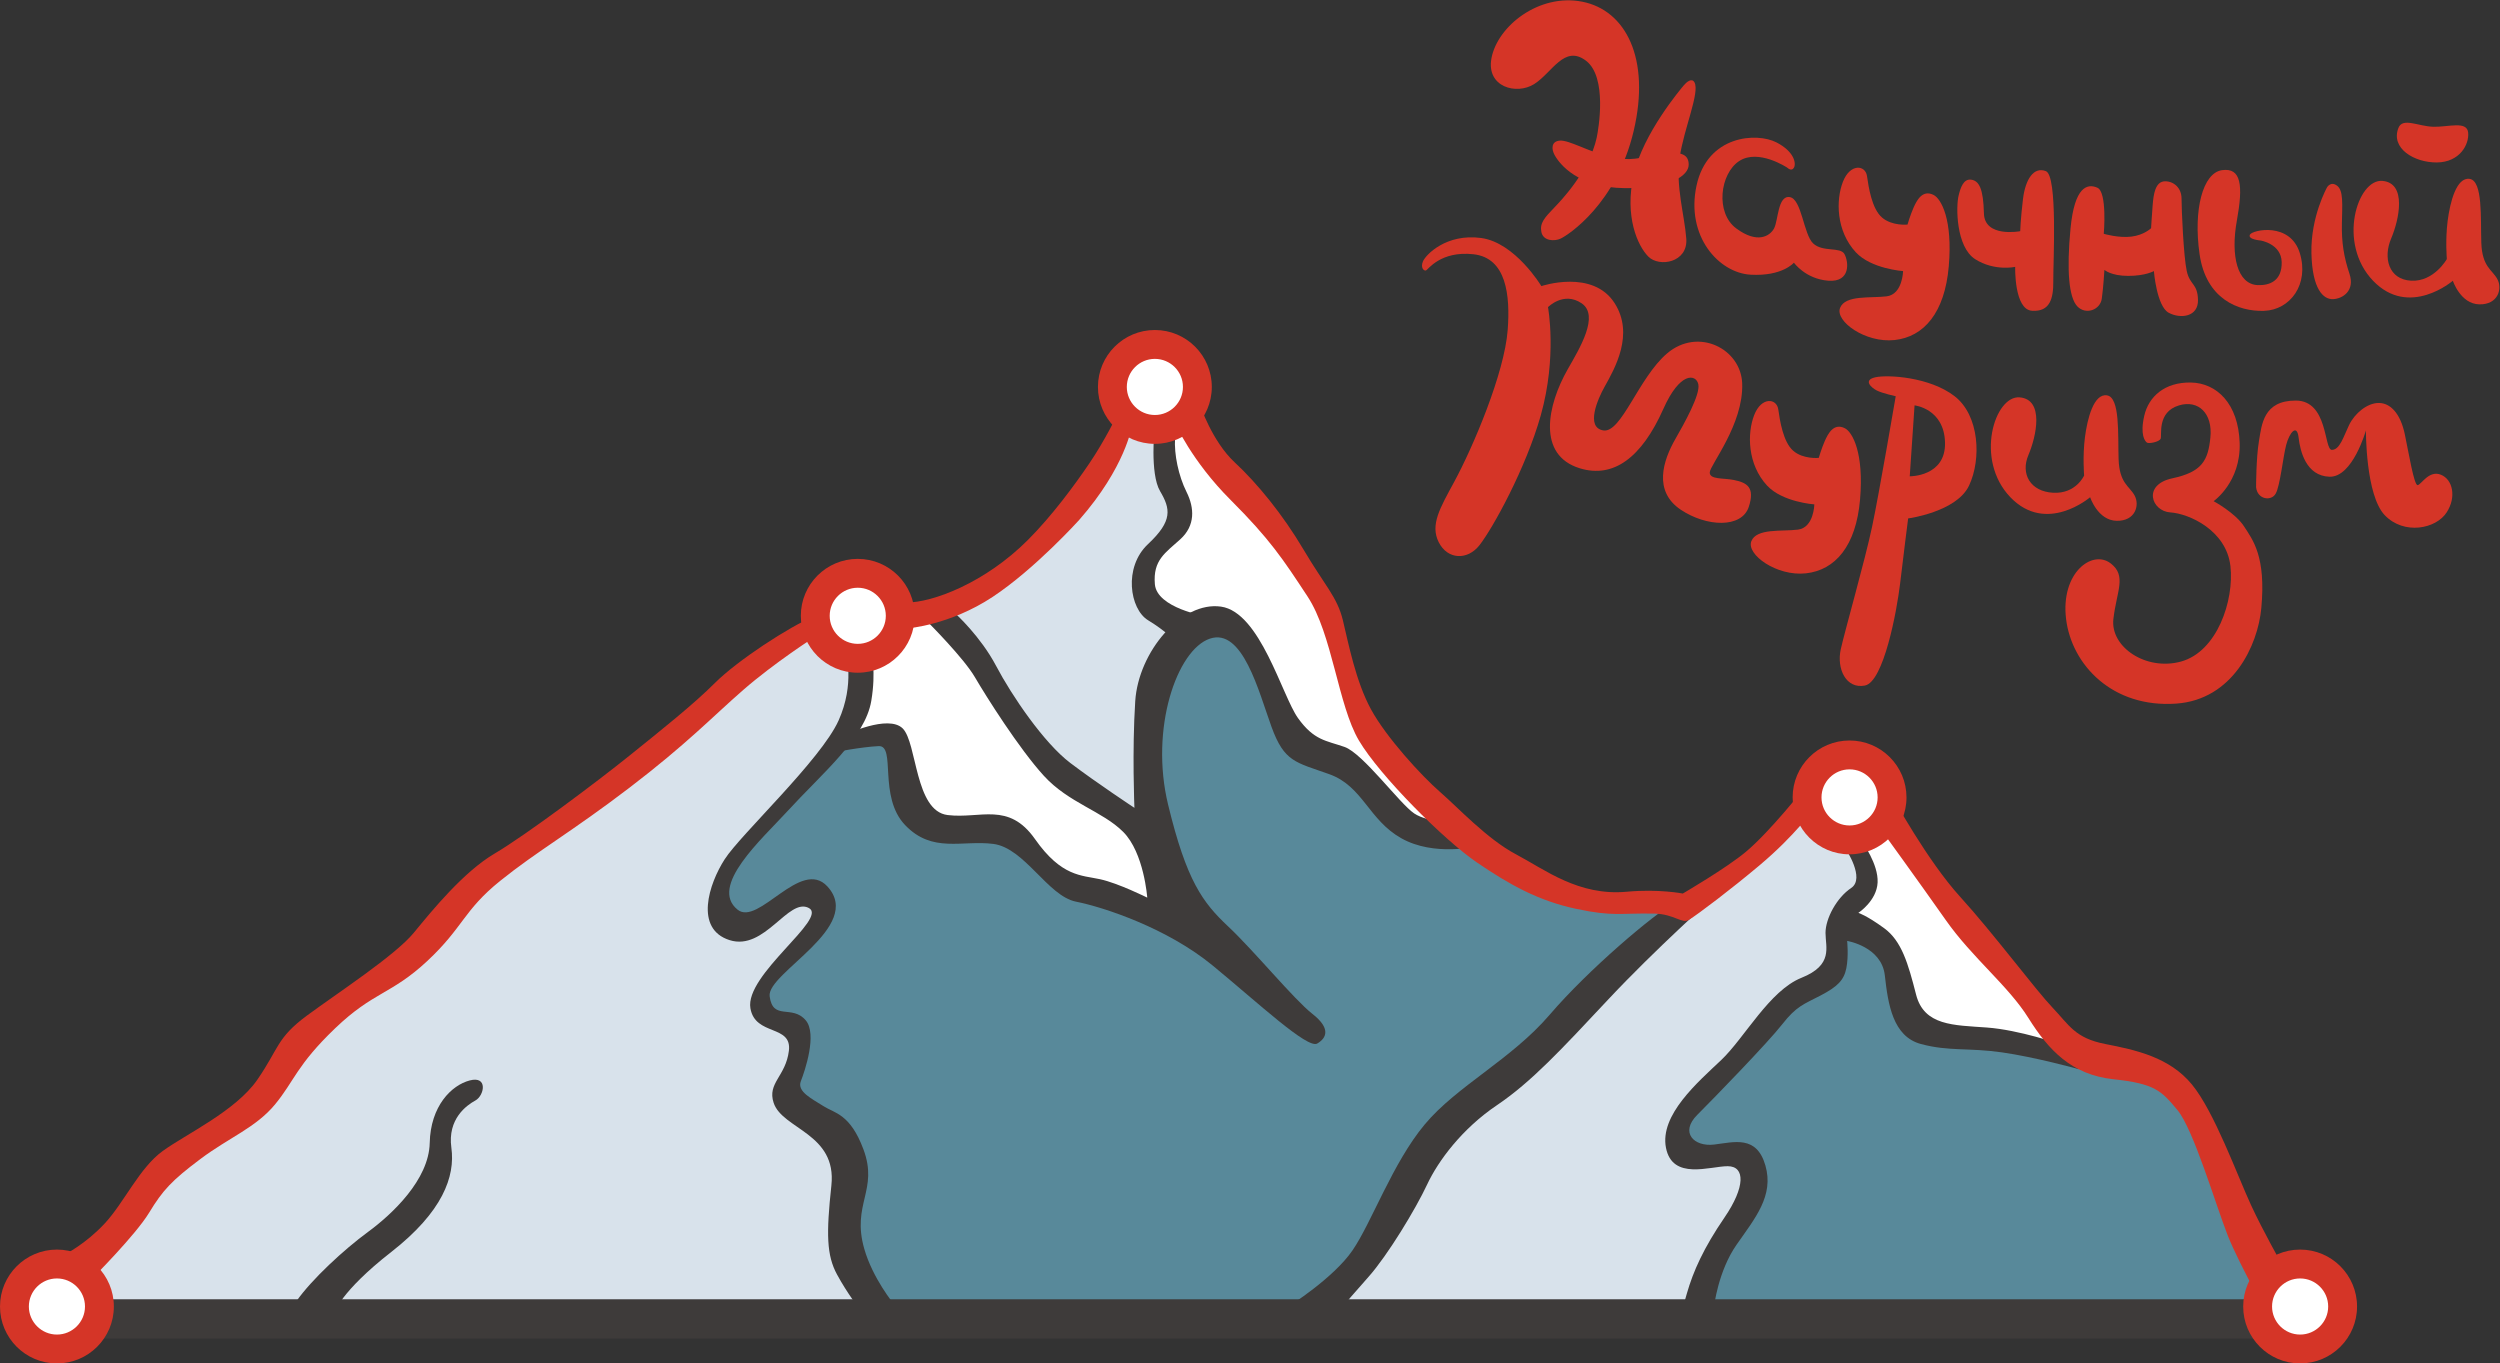 <?xml version="1.0" encoding="UTF-8" standalone="no"?>
<svg
   xmlns:dc="http://purl.org/dc/elements/1.1/"
   xmlns:cc="http://creativecommons.org/ns#"
   xmlns:rdf="http://www.w3.org/1999/02/22-rdf-syntax-ns#"
   xmlns:svg="http://www.w3.org/2000/svg"
   xmlns="http://www.w3.org/2000/svg"
   viewBox="0 0 346.392 188.912"
   height="188.912"
   width="346.392"
   xml:space="preserve"
   version="1.1"
   id="svg2"><rect x="0" y="0" width="346.392" height="188.912" fill="#333333" stroke="none"/><defs
     id="defs6"><clipPath
       id="clipPath20"
       clipPathUnits="userSpaceOnUse"><path
         id="path22"
         d="m 0,141.684 259.794,0 L 259.794,0 0,0 0,141.684 Z" /></clipPath><clipPath
       id="clipPath52"
       clipPathUnits="userSpaceOnUse"><path
         id="path54"
         d="m 0,141.684 259.794,0 L 259.794,0 0,0 0,141.684 Z" /></clipPath><clipPath
       id="clipPath88"
       clipPathUnits="userSpaceOnUse"><path
         id="path90"
         d="m 0,141.684 259.794,0 L 259.794,0 0,0 0,141.684 Z" /></clipPath><clipPath
       id="clipPath100"
       clipPathUnits="userSpaceOnUse"><path
         id="path102"
         d="m 0,141.684 259.794,0 L 259.794,0 0,0 0,141.684 Z" /></clipPath><clipPath
       id="clipPath148"
       clipPathUnits="userSpaceOnUse"><path
         id="path150"
         d="m 0,141.684 259.794,0 L 259.794,0 0,0 0,141.684 Z" /></clipPath></defs><g
     transform="matrix(1.333,0,0,-1.333,0,188.912)"
     id="g10"><g
       transform="translate(5.917,5.917)"
       id="g12"><path
         id="path14"
         style="fill:#58899a;fill-opacity:1;fill-rule:nonzero;stroke:none"
         d="m 0,0 233.167,0 -5.25,5.917 -4,8.916 -3,7.834 -8.5,2.958 -5.834,4.542 -8.699,9.5 -9.213,12.912 -6.421,-1.746 -11.333,-7.907 -9.167,-1.093 -10.833,4.167 -10.167,8.5 -5.667,7.667 -4.333,12.666 -6.5,9 -4.208,4.972 -5.917,4.862 -3.28,-2.18 -3.762,-6.32 -5.666,-6.334 L 94.917,74 89.903,71.794 77.471,70.5 l -8.554,-6.833 -15,-12 L 42.292,42.926 32.805,33.833 25.25,28.167 21.75,21.463 14.417,16.5 8.486,11.344 2.417,4 0,0 Z" /></g><g
       id="g16"><g
         clip-path="url(#clipPath20)"
         id="g18"><g
           transform="translate(89.158,73.833)"
           id="g24"><path
             id="path26"
             style="fill:#d8e2eb;fill-opacity:1;fill-rule:nonzero;stroke:none"
             d="m 0,0 c 0,0 -0.071,-8.121 -6.917,-14.083 0,0 -6.739,-7.206 -7.408,-10.908 -0.669,-3.701 1.167,-3.092 2.5,-2.926 1.334,0.167 7,4.352 7.5,2.926 0.5,-1.426 -0.712,-3.021 -1.592,-5.259 -0.879,-2.238 -4.629,-3.479 -4.241,-6 0.387,-2.521 4.483,-1.667 4.241,-3.5 -0.241,-1.833 -2.725,-5.574 -1.317,-6.704 1.409,-1.129 5.909,-3.796 6.243,-6.629 0.333,-2.834 0.649,-8.5 0.991,-10.334 0.342,-1.833 1.342,-4.75 1.342,-4.75 l -2.333,-1.041 -82.25,0 c 0,0 2.75,7.458 5.916,10.291 3.167,2.834 6,5.667 9.167,8 3.167,2.334 7.5,9.334 11,11.667 3.5,2.333 11.25,8.583 15.333,13.5 4.084,4.917 14.834,11.333 18.667,14.333 3.833,3 19.667,14 19.667,14 L 0,0 Z" /></g><g
           transform="translate(117.644,98.824)"
           id="g28"><path
             id="path30"
             style="fill:#d8e2eb;fill-opacity:1;fill-rule:nonzero;stroke:none"
             d="m 0,0 c 0,0 -5.477,-8.908 -7.31,-11.074 -1.833,-2.167 -7.667,-6.334 -9.5,-7.667 -1.833,-1.333 -3.667,-1.372 -3.667,-1.372 0,0 4.834,-5.961 6.334,-8.628 1.5,-2.667 5.833,-9 5.833,-9 l 4.792,-2.25 5.916,-3.75 -1.041,8.333 2.488,10.417 2.544,2.583 -3.991,1.295 -1.208,3.872 2.655,4.66 1.178,3.673 -1.178,3 L 2.398,-1.421 0,0 2.398,-1.421" /></g><g
           transform="translate(188.188,57.542)"
           id="g32"><path
             id="path34"
             style="fill:#d8e2eb;fill-opacity:1;fill-rule:nonzero;stroke:none"
             d="m 0,0 -4.187,-4.626 -7,-4.5 -2.667,-0.333 -7.667,-8.333 -6.833,-8.209 -6.333,-4.162 c 0,0 -5.667,-5.629 -5.667,-6.129 0,-0.5 -5.5,-9.417 -5.5,-9.417 l -5,-5.917 2.833,-1.291 36.334,0 1.666,5.958 3.5,6.678 -0.166,3.655 -3.334,0.667 -3,0 -0.666,3.167 5.666,5.937 6.167,7.396 3.833,2.438 0,4.229 2.084,3.166 2.338,3.167 L 4.063,-3.376 0,0 Z" /></g></g></g><g
       transform="translate(89.833,73.417)"
       id="g36"><path
         id="path38"
         style="fill:#ffffff;fill-opacity:1;fill-rule:nonzero;stroke:none"
         d="m 0,0 -2,-8.083 5.083,-0.584 1.417,-5.916 2.833,-2.878 6,-0.872 3.167,-1.417 4.266,-4.083 7.044,-2 4.497,-2.167 -2.099,6.333 -2.398,5 -6.143,3.5 -4.631,4.5 L 7.667,5.5 0,0 Z" /></g><g
       transform="translate(120.5,97.25)"
       id="g40"><path
         id="path42"
         style="fill:#ffffff;fill-opacity:1;fill-rule:nonzero;stroke:none"
         d="m 0,0 0.988,-4.333 1.179,-5.334 -3.066,-4.652 0,-4.22 3.066,-2.294 4.166,0.537 3.834,-4.037 3.25,-8.167 6.75,-2.583 5.833,-7.084 4.333,0.873 -9.5,11.461 -2.666,8.75 -3.45,7.461 L 8,-6.5 2.833,1.574 0,0 Z" /></g><g
       transform="translate(193.167,54.167)"
       id="g44"><path
         id="path46"
         style="fill:#ffffff;fill-opacity:1;fill-rule:nonzero;stroke:none"
         d="m 0,0 0.598,-4.199 -1.515,-4.551 2.338,-1.5 2.246,-3.396 1.333,-4.604 2.333,-1.333 5.834,-1.383 5.666,0 3.352,-1.659 -4.852,8.208 -6.699,5.667 -3.967,6 -4,5.333 L 0,0 Z" /></g><g
       id="g48"><g
         clip-path="url(#clipPath52)"
         id="g50"><g
           transform="translate(87.917,73.833)"
           id="g56"><path
             id="path58"
             style="fill:#3e3b3a;fill-opacity:1;fill-rule:nonzero;stroke:none"
             d="m 0,0 c 0,0 0.964,-3.182 -0.75,-7 -1.833,-4.083 -10.167,-11.833 -11.833,-14.417 -1.667,-2.583 -3.167,-7.25 0.5,-8.416 3.666,-1.167 6.12,4.487 8.25,3.333 2,-1.083 -6.68,-6.936 -6.084,-10.417 0.5,-2.916 4.334,-1.666 4,-4.416 -0.323,-2.668 -2.273,-3.348 -1.583,-5.417 0.917,-2.75 6.583,-3.167 6,-8.583 -0.543,-5.04 -0.5,-7.25 0.583,-9.25 1.084,-2 2.334,-3.584 2.334,-3.584 l 3.583,0.5 c 0,0 -2.2,2.657 -3.083,5.75 -1.334,4.667 1.5,6.084 -0.084,10.334 -1.383,3.712 -3,3.75 -4.166,4.5 -1.167,0.75 -2.767,1.5 -2.342,2.583 0.425,1.083 1.721,4.906 0.508,6.333 -1.416,1.667 -3.416,-0.083 -3.75,2.5 -0.312,2.42 9.869,7.209 6,11.417 -2.758,3 -7.166,-4.167 -9.333,-2.417 -3.002,2.425 2.5,7.307 5.167,10.219 C -2.444,-12.474 2,-8.833 2.648,-4.963 3.162,-1.893 2.667,0 2.667,0 L 0,0 Z" /></g><g
           transform="translate(34.75,5.25)"
           id="g60"><path
             id="path62"
             style="fill:#3e3b3a;fill-opacity:1;fill-rule:nonzero;stroke:none"
             d="m 0,0 c 0,0 0.583,2.167 5.917,6.333 5.333,4.167 6.666,7.834 6.25,10.834 -0.417,3 1.583,4.416 2.5,4.916 0.916,0.5 1.333,2.584 -0.584,2.084 C 12.167,23.667 10,21.5 9.917,17.667 9.833,13.833 6,10.25 3.5,8.417 1,6.583 -2.333,3.5 -3.917,1.25 -5.5,-1 0,0 0,0" /></g><g
           transform="translate(87.833,65.333)"
           id="g64"><path
             id="path66"
             style="fill:#3e3b3a;fill-opacity:1;fill-rule:nonzero;stroke:none"
             d="m 0,0 c 0,0 4.5,2.167 6,0.667 1.5,-1.5 1.25,-8.584 4.667,-9 3.416,-0.417 6.333,1.416 9.083,-2.5 2.75,-3.917 4.833,-3.75 6.75,-4.167 1.917,-0.417 4.917,-1.917 4.917,-1.917 0,0 -0.334,4.667 -2.5,6.834 -2.167,2.166 -5.667,3 -8.25,5.833 C 18.083,-1.417 14.667,4 13.5,6 12.333,8 8.667,11.667 8.667,11.667 l 2.833,0.916 c 0,0 2.583,-2.333 4.208,-5.416 1.625,-3.084 4.959,-8 7.709,-10.084 2.75,-2.083 6.666,-4.666 6.666,-4.666 0,0 -0.25,5.916 0.084,11.083 0.333,5.167 4.833,10.417 8.916,9.833 4.084,-0.583 6.334,-9.25 8,-11.583 1.667,-2.333 2.917,-2.333 4.834,-3 1.916,-0.667 5.75,-5.917 7.25,-6.917 1.5,-1 4.5,-0.916 4.5,-0.916 l 2,-2.5 c 0,0 -4.417,-1.084 -7.834,0.833 -3.416,1.917 -4,5.417 -7.5,6.667 -3.5,1.25 -4.666,1.25 -6,4.916 C 43,4.5 41.333,11.167 37.917,10 34.5,8.833 31.667,0.667 33.583,-7.25 c 1.917,-7.917 3.584,-10.167 6.25,-12.667 2.667,-2.5 6.834,-7.583 8.75,-9.083 1.917,-1.5 1.5,-2.5 0.5,-3.083 -1,-0.584 -6.083,4.166 -10.833,8.083 -4.75,3.917 -11.333,6.083 -14.25,6.667 -2.917,0.583 -5.333,5.583 -8.583,6 -3.25,0.416 -6.334,-1.005 -9.167,1.956 -2.833,2.96 -0.917,8.294 -2.75,8.21 C 1.667,-1.25 -1.25,-1.833 -1.25,-1.833 L 0,0 Z" /></g><g
           transform="translate(125.333,77.667)"
           id="g68"><path
             id="path70"
             style="fill:#3e3b3a;fill-opacity:1;fill-rule:nonzero;stroke:none"
             d="m 0,0 c 0,0 -5.083,0.833 -5.292,3.333 -0.208,2.5 1.084,3.25 2.646,4.667 1.563,1.417 1.479,3.25 0.646,4.917 -0.833,1.666 -1.303,3.916 -1.193,5.583 0.11,1.667 -2.121,1.167 -2.121,1.167 0,0 -0.519,-4.834 0.564,-6.667 C -3.667,11.167 -3.417,9.917 -6,7.5 -8.583,5.083 -7.897,0.737 -6,-0.417 -4.103,-1.57 -3.193,-2.583 -3.193,-2.583 L 0,-0.333 0,0 Z" /></g><g
           transform="translate(178.167,48.5)"
           id="g72"><path
             id="path74"
             style="fill:#3e3b3a;fill-opacity:1;fill-rule:nonzero;stroke:none"
             d="m 0,0 c 0,0 -6.083,-5.417 -11,-10.667 -4.917,-5.25 -8,-8.583 -11.583,-11 -3.584,-2.416 -6.084,-5.75 -7.25,-8.25 -1.167,-2.5 -4.084,-7.333 -6.084,-9.583 -2,-2.25 -2.25,-2.583 -2.25,-2.583 l -6.083,-0.5 c 0,0 4.667,2.916 6.667,5.833 2,2.917 4.166,9.083 7.5,13.083 3.333,4 9,6.75 13,11.417 4,4.667 10.75,10.417 13.25,11.833 C -1.333,1 0,0 0,0" /></g><g
           transform="translate(191.833,53.5)"
           id="g76"><path
             id="path78"
             style="fill:#3e3b3a;fill-opacity:1;fill-rule:nonzero;stroke:none"
             d="m 0,0 c 0,0 2.083,-3.083 0.583,-4.083 -1.5,-1 -2.666,-3.167 -2.666,-4.667 0,-1.5 0.833,-3.333 -2.5,-4.667 -3.334,-1.333 -5.917,-6.25 -8.334,-8.542 -2.416,-2.291 -6.416,-5.708 -5.75,-9.124 C -18,-34.5 -14.083,-33 -12.25,-33 c 1.833,0 1.833,-2.167 -0.333,-5.333 -2.167,-3.167 -3.25,-5.584 -3.917,-7.917 l -0.667,-2.333 3.5,1 c 0,0 0.417,3.666 2.334,6.416 1.916,2.75 3.916,5.084 3,8.25 -0.917,3.167 -3.25,2.417 -5.334,2.167 -2.083,-0.25 -3.583,1.25 -1.75,3.083 1.834,1.834 7.334,7.5 8.834,9.417 1.5,1.917 2.25,2.083 4,3 1.75,0.917 2.416,1.583 2.666,2.833 0.25,1.25 0.084,2.834 0.084,2.834 0,0 3.583,-0.584 3.916,-3.584 0.334,-3 0.834,-6.347 3.75,-7.132 2.917,-0.784 4.917,-0.368 8.417,-0.868 3.5,-0.5 8,-1.75 8,-1.75 l -2,2.618 c 0,0 -4.167,1.466 -7.583,1.716 -3.417,0.25 -6.5,0.166 -7.334,3.416 -0.833,3.25 -1.5,5.584 -3.333,6.917 -1.833,1.333 -2.667,1.583 -2.667,1.583 0,0 1.917,1.25 2,3.167 C 3.417,-1.583 1.75,0.667 1.75,0.667 L 0,0 Z" /></g><g
           transform="translate(240.5,4.583)"
           id="g80"><path
             id="path82"
             style="fill:#3e3b3a;fill-opacity:1;fill-rule:nonzero;stroke:none"
             d="m 0,0 c 0,-1.105 -0.895,-2 -2,-2 l -231.667,0 c -1.104,0 -2,0.895 -2,2 l 0,0.083 c 0,1.105 0.896,2 2,2 L -2,2.083 c 1.105,0 2,-0.895 2,-2 L 0,0 Z" /></g></g></g><g
       id="g84"><g
         clip-path="url(#clipPath88)"
         id="g86"><g
           transform="translate(6.75,11.333)"
           id="g92"><path
             id="path94"
             style="fill:#d53527;fill-opacity:1;fill-rule:nonzero;stroke:none"
             d="m 0,0 c 0,0 2.167,1.083 4.167,3.25 2,2.167 3.583,5.75 6,7.5 2.416,1.75 7.583,4.154 9.833,7.41 2.25,3.257 2,4.34 5.167,6.673 3.166,2.334 9.166,6.25 11.083,8.584 1.917,2.333 5.167,6.333 8.417,8.25 3.25,1.916 10.583,7.416 14,10.166 3.416,2.75 6.666,5.334 8.916,7.584 2.25,2.25 7.667,5.839 10.417,6.961 2.75,1.122 6.583,1.372 9.417,1.372 2.833,0 8.25,2.083 12.666,6.5 2.5,2.5 4.834,5.667 6.417,8 1.583,2.333 2.917,5.083 2.917,5.083 L 118,88.25 c 0,0 1.25,-3.75 3.583,-5.917 2.334,-2.166 5,-5.416 7.167,-9.083 2.167,-3.667 3.5,-4.917 4.083,-7.333 0.584,-2.417 1.334,-6.334 2.917,-9.25 1.583,-2.917 5.25,-6.917 7.167,-8.584 1.916,-1.666 4.916,-4.916 7.916,-6.5 3,-1.583 6.494,-4.35 11.505,-3.886 3.328,0.308 5.829,-0.188 5.829,-0.188 0,0 4.52,2.637 6.541,4.324 2.544,2.124 6.104,6.667 6.104,6.667 l 9.188,-1 c 0,0 3.583,-6.583 7,-10.333 3.417,-3.75 7.833,-9.667 9.583,-11.5 1.75,-1.834 2.334,-3.181 5.5,-3.799 3.167,-0.618 6.667,-1.368 9,-4.201 2.334,-2.834 4.7,-9.411 6.167,-12.584 C 228.461,2.465 230.417,-1 230.417,-1 l -0.667,-6.729 c 0,0 -3.749,6.658 -4.938,9.688 -1.27,3.24 -3.562,11.041 -5.229,13.041 -1.666,2 -2.333,2.75 -6.666,3.208 -4.334,0.459 -6.75,3.042 -8.834,6.375 -2.083,3.334 -5.833,6.251 -8.583,10.168 -2.75,3.916 -6.824,9.533 -6.824,9.533 l -6.926,1.987 c 0,0 -1.88,-2.697 -5.604,-5.827 -2.934,-2.468 -6.398,-5.092 -7.356,-5.679 -0.702,-0.429 -1.54,0.611 -3.538,0.655 -3.598,0.08 -4.252,-0.337 -8.169,0.497 -3.916,0.833 -6.916,2.5 -10.333,4.833 -3.417,2.333 -10.083,9 -12.25,12.667 -2.167,3.666 -2.754,11.035 -5.333,14.961 -2.58,3.926 -3.917,5.955 -8,10.039 -4.084,4.083 -5.777,8 -5.777,8 l -4.497,-0.347 c 0,0 -0.643,-4.237 -5.476,-9.737 0,0 -4.584,-5.083 -9,-8 -4.417,-2.916 -8.75,-3.25 -8.75,-3.25 l -9.75,-0.916 c 0,0 -4.167,-2.667 -7.417,-5.5 C 67.25,55.833 64.667,53.083 58.667,48.5 52.667,43.917 49.083,41.917 45.25,38.833 41.417,35.75 41.417,34 37.667,30.5 c -3.75,-3.5 -5.584,-3.167 -9.584,-7 -4,-3.833 -4.25,-5.5 -6.25,-7.917 -2,-2.416 -4.75,-3.416 -7.75,-5.666 -3,-2.25 -3.916,-3.25 -5.333,-5.584 C 7.333,2 2.917,-2.417 2.917,-2.417 L 0,0.25" /></g></g></g><g
       id="g96"><g
         clip-path="url(#clipPath100)"
         id="g98"><g
           transform="translate(5.917,1.5)"
           id="g104"><path
             id="path106"
             style="fill:#ffffff;fill-opacity:1;fill-rule:nonzero;stroke:none"
             d="m 0,0 c -2.435,0 -4.417,1.981 -4.417,4.417 0,2.435 1.982,4.416 4.417,4.416 2.436,0 4.417,-1.981 4.417,-4.416 C 4.417,1.981 2.436,0 0,0" /></g><g
           transform="translate(5.917,11.833)"
           id="g108"><path
             id="path110"
             style="fill:#d53527;fill-opacity:1;fill-rule:nonzero;stroke:none"
             d="m 0,0 c -3.268,0 -5.917,-2.649 -5.917,-5.917 0,-3.267 2.649,-5.916 5.917,-5.916 3.268,0 5.917,2.649 5.917,5.916 C 5.917,-2.649 3.268,0 0,0 m 0,-3 c 1.608,0 2.917,-1.308 2.917,-2.917 0,-1.608 -1.309,-2.916 -2.917,-2.916 -1.608,0 -2.917,1.308 -2.917,2.916 C -2.917,-4.308 -1.608,-3 0,-3" /></g><g
           transform="translate(89.158,73.294)"
           id="g112"><path
             id="path114"
             style="fill:#ffffff;fill-opacity:1;fill-rule:nonzero;stroke:none"
             d="m 0,0 c -2.436,0 -4.417,1.981 -4.417,4.417 0,2.435 1.981,4.416 4.417,4.416 2.435,0 4.417,-1.981 4.417,-4.416 C 4.417,1.981 2.435,0 0,0" /></g><g
           transform="translate(89.158,83.628)"
           id="g116"><path
             id="path118"
             style="fill:#d53527;fill-opacity:1;fill-rule:nonzero;stroke:none"
             d="m 0,0 c -3.268,0 -5.917,-2.649 -5.917,-5.917 0,-3.267 2.649,-5.916 5.917,-5.916 3.268,0 5.917,2.649 5.917,5.916 C 5.917,-2.649 3.268,0 0,0 m 0,-3 c 1.608,0 2.917,-1.308 2.917,-2.917 0,-1.608 -1.309,-2.916 -2.917,-2.916 -1.608,0 -2.917,1.308 -2.917,2.916 C -2.917,-4.308 -1.608,-3 0,-3" /></g><g
           transform="translate(120.041,97.083)"
           id="g120"><path
             id="path122"
             style="fill:#ffffff;fill-opacity:1;fill-rule:nonzero;stroke:none"
             d="m 0,0 c -2.435,0 -4.417,1.981 -4.417,4.417 0,2.435 1.982,4.416 4.417,4.416 2.435,0 4.417,-1.981 4.417,-4.416 C 4.417,1.981 2.435,0 0,0" /></g><g
           transform="translate(120.042,107.417)"
           id="g124"><path
             id="path126"
             style="fill:#d53527;fill-opacity:1;fill-rule:nonzero;stroke:none"
             d="m 0,0 c -3.268,0 -5.917,-2.649 -5.917,-5.917 0,-3.267 2.649,-5.916 5.917,-5.916 3.268,0 5.917,2.649 5.917,5.916 C 5.917,-2.649 3.268,0 0,0 m 0,-3 c 1.608,0 2.917,-1.308 2.917,-2.917 0,-1.608 -1.309,-2.916 -2.917,-2.916 -1.608,0 -2.917,1.308 -2.917,2.916 C -2.917,-4.308 -1.608,-3 0,-3" /></g><g
           transform="translate(192.25,54.417)"
           id="g128"><path
             id="path130"
             style="fill:#ffffff;fill-opacity:1;fill-rule:nonzero;stroke:none"
             d="m 0,0 c -2.436,0 -4.417,1.981 -4.417,4.417 0,2.435 1.981,4.416 4.417,4.416 2.436,0 4.417,-1.981 4.417,-4.416 C 4.417,1.981 2.436,0 0,0" /></g><g
           transform="translate(192.25,64.75)"
           id="g132"><path
             id="path134"
             style="fill:#d53527;fill-opacity:1;fill-rule:nonzero;stroke:none"
             d="m 0,0 c -3.268,0 -5.917,-2.649 -5.917,-5.917 0,-3.267 2.649,-5.916 5.917,-5.916 3.268,0 5.917,2.649 5.917,5.916 C 5.917,-2.649 3.268,0 0,0 m 0,-3 c 1.608,0 2.917,-1.308 2.917,-2.917 0,-1.608 -1.309,-2.916 -2.917,-2.916 -1.608,0 -2.917,1.308 -2.917,2.916 C -2.917,-4.308 -1.608,-3 0,-3" /></g><g
           transform="translate(239.083,1.5)"
           id="g136"><path
             id="path138"
             style="fill:#ffffff;fill-opacity:1;fill-rule:nonzero;stroke:none"
             d="m 0,0 c -2.435,0 -4.416,1.981 -4.416,4.417 0,2.435 1.981,4.416 4.416,4.416 2.436,0 4.417,-1.981 4.417,-4.416 C 4.417,1.981 2.436,0 0,0" /></g><g
           transform="translate(239.083,11.833)"
           id="g140"><path
             id="path142"
             style="fill:#d53527;fill-opacity:1;fill-rule:nonzero;stroke:none"
             d="m 0,0 c -3.268,0 -5.917,-2.649 -5.917,-5.917 0,-3.267 2.649,-5.916 5.917,-5.916 3.268,0 5.917,2.649 5.917,5.916 C 5.917,-2.649 3.268,0 0,0 m 0,-3 c 1.608,0 2.917,-1.308 2.917,-2.917 0,-1.608 -1.309,-2.916 -2.917,-2.916 -1.608,0 -2.917,1.308 -2.917,2.916 C -2.917,-4.308 -1.608,-3 0,-3" /></g></g></g><g
       id="g144"><g
         clip-path="url(#clipPath148)"
         id="g146"><g
           transform="translate(148.215,113.605)"
           id="g152"><path
             id="path154"
             style="fill:#d53527;fill-opacity:1;fill-rule:nonzero;stroke:none"
             d="M 0,0 C 0.208,0.062 1.5,2.063 4.937,1.687 8.375,1.312 8.772,-2.582 8.5,-6.188 8.16,-10.688 4.895,-18.365 2.935,-21.981 1.468,-24.689 0.417,-26.437 1.333,-28.25 c 0.917,-1.812 2.978,-1.901 4.229,-0.312 1.41,1.79 4.845,8.056 6.376,13.499 1.722,6.125 0.75,11.25 0.75,11.25 0,0 1.625,1.673 3.499,0.399 1.875,-1.273 -0.208,-4.683 -1.437,-6.836 -2.152,-3.771 -3.215,-8.946 1.25,-10.312 3.473,-1.063 6.41,1.067 8.687,6.187 1.716,3.856 3.375,3.625 3.625,2.562 0.25,-1.062 -1.512,-4.18 -2.375,-5.687 -1.288,-2.25 -2.339,-5.437 0.563,-7.375 2.656,-1.773 6.324,-1.95 7.063,0.313 0.66,2.022 -0.184,2.509 -1.565,2.787 -1.07,0.216 -2.498,0.025 -2.498,0.775 0,0.75 3.522,4.995 3.375,9.25 -0.125,3.625 -4.59,5.875 -7.813,3.125 -2.961,-2.527 -4.75,-8.312 -6.625,-8 -1.875,0.313 -0.571,3.28 0.125,4.52 1.1,1.959 3.098,5.48 1.063,8.691 C 17.345,0.184 12,-1.625 12,-1.625 c 0,0 -2.716,4.516 -6.25,5 C 2.098,3.875 -0.042,1.604 -0.312,0.937 -0.583,0.271 -0.208,-0.062 0,0" /></g><g
           transform="translate(188.59,89.292)"
           id="g156"><path
             id="path158"
             style="fill:#d53527;fill-opacity:1;fill-rule:nonzero;stroke:none"
             d="M 0,0 C 0,0 -0.042,-2.417 -1.708,-2.625 -3.375,-2.833 -6.02,-2.458 -6.552,-3.833 -7.083,-5.208 -3.917,-7.5 -0.875,-7.167 2.167,-6.833 4.333,-4.333 4.75,0.5 5.167,5.333 3.973,7.514 3.167,7.917 2,8.5 1.417,7.333 1.083,6.583 0.75,5.833 0.458,4.833 0.458,4.833 c 0,0 -1.625,-0.166 -2.666,0.75 C -3.25,6.5 -3.585,8.719 -3.75,9.875 -3.917,11.042 -5.5,11.208 -6.25,9.292 -7,7.375 -6.958,4.167 -4.917,1.958 -3.315,0.225 0,0 0,0" /></g><g
           transform="translate(198.506,92.209)"
           id="g160"><path
             id="path162"
             style="fill:#d53527;fill-opacity:1;fill-rule:nonzero;stroke:none"
             d="M 0,0 0.5,7.374 C 0.5,7.374 3.583,7.042 3.667,3.5 3.75,-0.042 0,0 0,0 m 4.667,8.324 c -2.584,2.009 -6.959,2.259 -8.25,1.968 C -4.875,10 -4,9.208 -3.417,8.917 c 0.584,-0.292 1.959,-0.593 1.959,-0.593 0,0 -1.709,-10.032 -2.459,-13.574 -0.75,-3.542 -2.791,-10.667 -3.25,-12.708 -0.458,-2.042 0.542,-4.167 2.5,-3.792 1.959,0.375 3.334,7.792 3.667,10.625 0.333,2.833 0.833,6.75 0.833,6.75 0,0 5.042,0.667 6.334,3.417 1.291,2.75 1.083,7.273 -1.5,9.282" /></g><g
           transform="translate(216.631,92.292)"
           id="g164"><path
             id="path166"
             style="fill:#d53527;fill-opacity:1;fill-rule:nonzero;stroke:none"
             d="m 0,0 c 0,0 -0.84,-1.916 -3.215,-1.791 -2.375,0.125 -3.41,1.958 -2.577,3.916 0.834,1.958 1.667,5.792 -0.916,6 -2.584,0.208 -4.709,-6.468 -0.959,-10.38 3.75,-3.912 8.292,0 8.292,0 0,0 0.792,-2.412 2.75,-2.453 1.958,-0.042 2.417,1.625 1.875,2.625 -0.542,1 -1.583,1.254 -1.667,3.793 C 3.5,4.25 3.75,8.125 2.375,8.333 1,8.542 0.333,5.917 0.083,3.958 -0.167,2 0,0 0,0" /></g><g
           transform="translate(224.583,96.11)"
           id="g168"><path
             id="path170"
             style="fill:#d53527;fill-opacity:1;fill-rule:nonzero;stroke:none"
             d="M 0,0 C 0.167,0.333 -0.42,2.776 1.917,3.474 3.927,4.073 5.423,2.641 5.173,0.141 4.936,-2.225 4.34,-3.443 1.215,-4.109 -1.91,-4.776 -0.952,-7.526 1.006,-7.651 c 1.959,-0.125 5.834,-1.875 6.25,-5.583 0.401,-3.565 -1.375,-8.875 -5.125,-9.917 -3.632,-1.009 -7.375,1.5 -7.041,4.417 0.333,2.916 1.414,4.493 -0.292,5.791 -1.917,1.459 -5.208,-1 -4.625,-5.791 0.58,-4.762 4.817,-9.266 11.458,-8.792 5.834,0.417 8.469,5.999 8.834,9.917 0.5,5.375 -0.875,7.083 -1.792,8.5 -0.917,1.416 -3.167,2.625 -3.167,2.625 0,0 2.834,1.958 2.709,6.041 C 8.09,3.641 5.84,5.807 3.131,5.849 0.423,5.891 -1.244,4.391 -1.702,2.391 -2.16,0.391 -1.619,-0.276 -1.41,-0.401 -1.202,-0.526 -0.167,-0.333 0,0" /></g><g
           transform="translate(234.506,91.084)"
           id="g172"><path
             id="path174"
             style="fill:#d53527;fill-opacity:1;fill-rule:nonzero;stroke:none"
             d="m 0,0 c 0.125,-1.292 1.583,-1.5 2.042,-0.667 0.458,0.834 0.75,3.75 1.083,5.042 0.333,1.292 1.125,2.25 1.292,0.792 0.166,-1.459 0.791,-4 3.208,-4.084 2.417,-0.083 3.792,4.816 3.792,4.816 0,0 -0.042,-6.732 1.958,-8.816 2,-2.083 5.324,-1.429 6.437,0.295 1.021,1.58 0.646,3.414 -0.604,3.914 C 17.958,1.792 17.167,0.25 16.792,0.208 16.417,0.167 15.864,3.579 15.458,5.499 15,7.667 13.958,8.75 12.75,8.75 11.542,8.75 10.25,7.667 9.667,6.458 9.083,5.25 8.708,3.875 7.875,3.875 7.042,3.875 7.5,9 4.125,9 0.75,9 0.583,6.5 0.292,4.75 0,3 0,0 0,0" /></g><g
           transform="translate(197.813,113.542)"
           id="g176"><path
             id="path178"
             style="fill:#d53527;fill-opacity:1;fill-rule:nonzero;stroke:none"
             d="M 0,0 C 0,0 -0.042,-2.417 -1.708,-2.625 -3.375,-2.833 -6.02,-2.458 -6.552,-3.833 -7.083,-5.208 -3.917,-7.5 -0.875,-7.167 2.167,-6.833 4.333,-4.333 4.75,0.5 5.167,5.333 3.973,7.514 3.167,7.917 2,8.5 1.417,7.333 1.083,6.583 0.75,5.833 0.458,4.833 0.458,4.833 c 0,0 -1.625,-0.166 -2.666,0.75 C -3.25,6.5 -3.585,8.719 -3.75,9.875 -3.917,11.042 -5.5,11.208 -6.25,9.292 -7,7.375 -6.958,4.167 -4.917,1.958 -3.315,0.225 0,0 0,0" /></g><g
           transform="translate(254.333,114.792)"
           id="g180"><path
             id="path182"
             style="fill:#d53527;fill-opacity:1;fill-rule:nonzero;stroke:none"
             d="m 0,0 c 0,0 -1.333,-2.375 -3.708,-2.25 -2.375,0.125 -2.917,2.417 -2.084,4.375 0.834,1.958 1.667,5.792 -0.916,6 -2.584,0.208 -4.709,-6.468 -0.959,-10.38 3.75,-3.912 8.292,0 8.292,0 0,0 0.792,-2.412 2.75,-2.453 1.958,-0.042 2.417,1.625 1.875,2.625 -0.542,1 -1.583,1.254 -1.667,3.793 C 3.5,4.25 3.75,8.125 2.375,8.333 1,8.542 0.333,5.917 0.083,3.958 -0.167,2 0,0 0,0" /></g><g
           transform="translate(252.924,128.542)"
           id="g184"><path
             id="path186"
             style="fill:#d53527;fill-opacity:1;fill-rule:nonzero;stroke:none"
             d="m 0,0 c 1.562,-0.042 3.5,0.646 3.625,-0.604 0.125,-1.25 -0.896,-3.084 -3.25,-3.104 -2.354,-0.021 -4.824,1.464 -4,3.583 C -3.188,1 -1.562,0.042 0,0" /></g><g
           transform="translate(185.779,124.287)"
           id="g188"><path
             id="path190"
             style="fill:#d53527;fill-opacity:1;fill-rule:nonzero;stroke:none"
             d="m 0,0 c 0,0 -3,2.005 -5,0.693 -2,-1.313 -2.5,-5.375 -0.312,-7 2.187,-1.625 3.5,-0.813 3.937,0 0.438,0.812 0.375,3.444 1.625,3.253 1.25,-0.191 1.437,-3.878 2.438,-4.816 1,-0.937 2.812,-0.329 3.249,-1.102 0.438,-0.773 0.688,-2.96 -1.687,-2.773 -2.375,0.188 -3.563,1.875 -3.563,1.875 0,0 -1.187,-1.437 -4.5,-1.25 -3.312,0.188 -6.75,4 -5.625,9.25 1.125,5.25 6.25,5.563 8.313,4.5 C 0.742,1.668 0.937,0.432 0.687,0 0.437,-0.432 0,0 0,0" /></g><g
           transform="translate(175.002,132.829)"
           id="g192"><path
             id="path194"
             style="fill:#d53527;fill-opacity:1;fill-rule:nonzero;stroke:none"
             d="m 0,0 c -0.277,-0.337 -4.225,-4.975 -5.193,-9.288 -0.968,-4.312 0.407,-7.375 1.532,-8.5 1.125,-1.125 4.125,-0.625 3.938,1.875 -0.188,2.5 -1.125,5.438 -0.688,8.438 0.438,3 2.121,6.771 1.533,7.812 C 0.839,0.837 0.277,0.337 0,0" /></g><g
           transform="translate(162.216,116.917)"
           id="g196"><path
             id="path198"
             style="fill:#d53527;fill-opacity:1;fill-rule:nonzero;stroke:none"
             d="M 0,0 C 0.788,0.368 5.81,3.625 7.593,11.188 9.375,18.75 6.75,23.739 2.25,24.625 c -4.5,0.886 -8.812,-2.539 -9.438,-5.875 -0.562,-3 2.603,-3.845 4.438,-2.688 1.882,1.189 3.125,4.125 5.375,2.438 C 4.875,16.812 3.944,11.391 3.75,10.491 3,7.014 -0.044,3.862 -0.617,3.268 -1.66,2.184 -2.188,1.625 -2,0.687 -1.813,-0.25 -0.654,-0.305 0,0" /></g><g
           transform="translate(161.591,125.604)"
           id="g200"><path
             id="path202"
             style="fill:#d53527;fill-opacity:1;fill-rule:nonzero;stroke:none"
             d="m 0,0 c 0.534,-0.97 2.438,-3.377 7.25,-3.44 4.813,-0.062 6.688,1.315 6.688,2.44 0,1.125 -0.875,1.5 -3.375,1 C 8.063,-0.5 7.44,-0.572 5.534,-0.124 3.627,0.323 1.5,1.562 0.562,1.5 -0.375,1.437 -0.335,0.609 0,0" /></g><g
           transform="translate(203.591,121.417)"
           id="g204"><path
             id="path206"
             style="fill:#d53527;fill-opacity:1;fill-rule:nonzero;stroke:none"
             d="m 0,0 c -0.292,-1.125 -0.292,-5.375 1.729,-6.646 2.021,-1.271 4.146,-0.791 4.146,-0.791 0,0 -0.125,-4.438 1.75,-4.563 1.875,-0.125 2.234,1.29 2.211,3.114 C 9.813,-7.062 10.313,2.028 9.063,2.514 7.812,3 6.937,1.687 6.687,-0.375 6.437,-2.438 6.396,-3.729 6.396,-3.729 c 0,0 -3.708,-0.708 -3.771,1.854 C 2.563,0.687 2.125,1.5 1.312,1.625 0.5,1.75 0.187,0.771 0,0" /></g><g
           transform="translate(218.674,117.417)"
           id="g208"><path
             id="path210"
             style="fill:#d53527;fill-opacity:1;fill-rule:nonzero;stroke:none"
             d="m 0,0 c 0,0 0.375,4.333 -0.667,4.792 -1.041,0.458 -2.375,0.125 -2.791,-4.25 -0.417,-4.375 -0.167,-7.167 0.708,-8.084 0.875,-0.916 2.375,-0.375 2.542,0.792 0.166,1.167 0.274,3 0.274,3 0,0 0.684,-0.625 2.476,-0.625 1.791,0 2.666,0.5 2.666,0.5 0,0 0.292,-3.667 1.542,-4.333 1.25,-0.667 3.083,-0.417 3.042,1.333 -0.042,1.75 -0.834,1.5 -1.167,3 C 8.292,-2.375 8.083,2.583 8.083,3.667 8.083,4.75 7.3,5.458 6.375,5.458 5.333,5.458 5.167,4.042 5.083,3 5,1.958 4.917,0.583 4.917,0.583 c 0,0 -0.709,-0.708 -2.042,-0.875 C 1.542,-0.458 0,0 0,0" /></g><g
           transform="translate(234.966,116.721)"
           id="g212"><path
             id="path214"
             style="fill:#d53527;fill-opacity:1;fill-rule:nonzero;stroke:none"
             d="M 0,0 C 0,0 2.159,-0.332 2.201,-2.248 2.242,-4.165 0.987,-4.69 -0.292,-4.637 -2.407,-4.549 -3.125,-1.595 -2.458,2.071 -1.792,5.738 -2,7.593 -4,7.311 -6,7.03 -7,3.196 -6.333,-1.429 c 0.666,-4.625 4,-5.973 6.708,-5.882 2.708,0.091 4.708,2.757 3.708,6.007 -1,3.25 -4.902,2.417 -5.18,1.917 C -1.375,0.113 0,0 0,0" /></g><g
           transform="translate(241.883,122.25)"
           id="g216"><path
             id="path218"
             style="fill:#d53527;fill-opacity:1;fill-rule:nonzero;stroke:none"
             d="m 0,0 c 0,0 -1.708,-3.042 -1.625,-6.833 0.083,-3.792 1.25,-4.834 2.25,-4.792 1,0.042 2.292,0.875 1.708,2.625 -0.583,1.75 -0.833,3.25 -0.791,5.25 0.041,2 0.166,3.417 -0.5,3.917 C 0.375,0.667 0,0 0,0" /></g></g></g></g></svg>